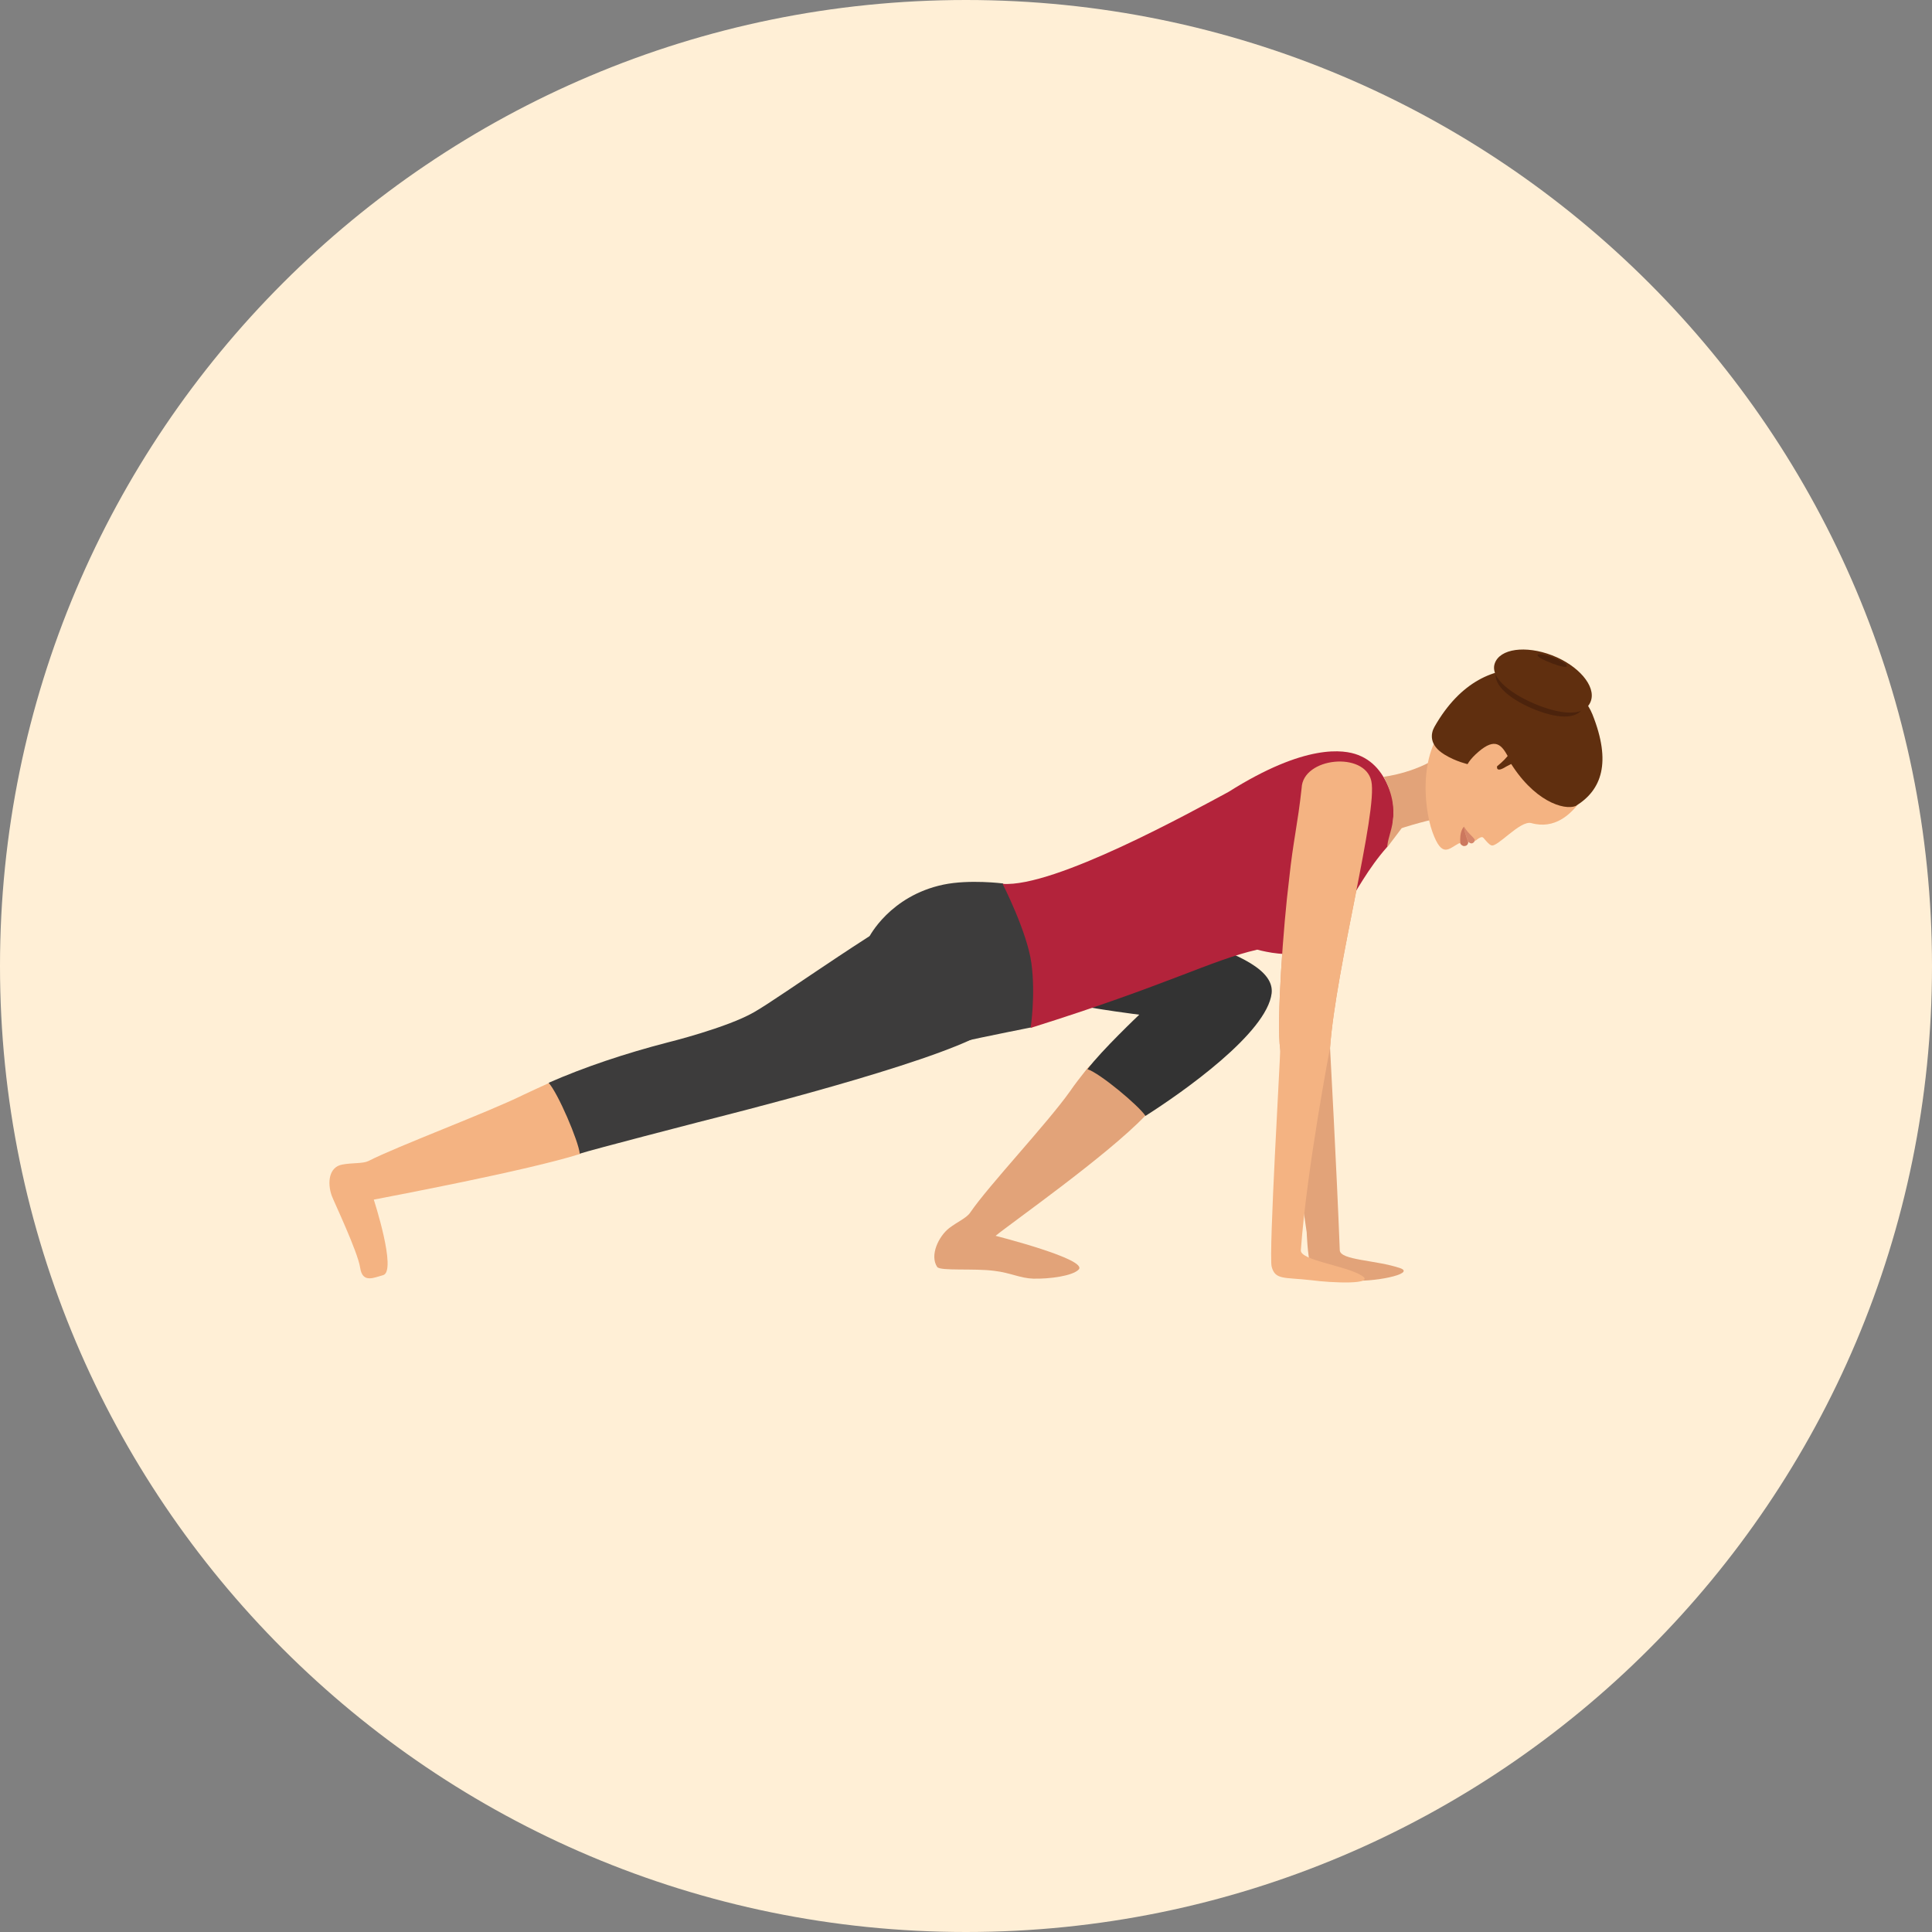 <?xml version="1.0" encoding="iso-8859-1"?>
<!-- Generator: Adobe Illustrator 19.0.0, SVG Export Plug-In . SVG Version: 6.00 Build 0)  -->
<svg version="1.1" id="Layer_1" xmlns="http://www.w3.org/2000/svg" xmlns:xlink="http://www.w3.org/1999/xlink" x="0px" y="0px"
	 viewBox="0 0 496.2 496.2" style="enable-background:new 0 0 496.2 496.2;" xml:space="preserve">
<rect x="0" y="0" width="496.2" height="496.2" fill="#808080" stroke="none"/>
<path style="fill:#FFEFD6;" d="M0,248.1C0,111.1,111.1,0,248.1,0s248.1,111.1,248.1,248.1S385.1,496.2,248.1,496.2S0,385.1,0,248.1z
	"/>
<path style="fill:#E2A379;" d="M265.4,328.4c-3.4-0.1-5.8-1.5-10-2c-5.2-0.7-13.9,0.1-14.7-1c-2-3,0.4-7.9,3.1-10
	c2.1-1.6,4.5-2.6,5.4-4c4.7-6.9,19.8-22.9,25.6-31.1c1.3-1.9,2.8-3.8,4.3-5.7c6.2-7.8,17.5,9.4,15,12c-10,10.4-34.4,27.5-38.4,30.8
	c0,0,24.1,6.1,21.3,8.7C275.4,327.7,269.6,328.5,265.4,328.4z"/>
<path style="fill:#333333;" d="M292.6,260.6c0,0-9.7,9.2-13.3,14c3.3,1.1,13.2,9.4,14.9,12c9.6-6.1,31.2-21.3,32.4-31.5
	c1.3-11.8-36-16.5-59.5-26.5l-33.5,18C254.6,256.1,292.6,260.6,292.6,260.6z"/>
<path style="fill:#E2A379;" d="M359.6,325.7c-6.1-2.1-15.4-2-15.5-4.6c-0.8-20.8-2.5-52-2.5-52c1.5-20.7,12.3-60.7,10.6-68.5
	c-1.7-7.7-17.6-6.1-17.9,1.8c-1,9.3-2.2,13.7-3.2,23.3c-1.5,11.9-3.3,36.9-2.3,43.8c0.1,0.9,6.8,47,6.8,47s0.2,5.7,1,8.8
	c0.9,3.5,3.2,2.7,10.2,3.5C352,329.5,363.9,327.2,359.6,325.7z"/>
<path style="fill:#3D3C3C;" d="M257.6,226.9c0,0-8.6-1.1-15.3,0.3c-13.8,2.9-19.1,13.5-19.1,13.5s4.1,31.4,11.1,29.7
	c13.3-3.1,23.9-5.2,30.4-6.5c4.4-0.9,2.4-22.3,2.4-22.3L257.6,226.9z"/>
<path style="fill:#B3233B;" d="M332.9,244.6c11.6-4.1,13.6-16,23.3-27c1.2-1.4,2.5-10.1,1.1-13.8c-1.5-4.1-3.8-8.1-8.5-9.9
	c-3.6-1.4-13.5-3-33.3,9.5c-9.5,5.1-44.7,24.6-58,23.6c0,0,6.3,12.3,7.4,20.4c1.1,8.2-0.2,16.6-0.2,16.6
	c35.7-11.2,46.1-17.3,58.2-20.1C322.9,243.9,329.7,245.8,332.9,244.6z"/>
<path style="fill:#F4B382;" d="M349.7,327.6c-4.2-2.6-15.8-3.9-15.6-6.5c1.5-20.8,7.5-52,7.5-52c1.5-20.7,12.3-60.7,10.6-68.5
	c-1.7-7.7-17.6-6.1-17.9,1.8c-1,9.3-2.2,13.7-3.2,23.3c-1.5,11.9-3.3,36.9-2.3,43.8c0.1,0.9-3,52.7-2.2,55.8
	c0.9,3.5,3.2,2.7,10.2,3.5C342,329.5,353.6,330,349.7,327.6z"/>
<path style="fill:#E2A379;" d="M360,212.7c0,0,4-1.4,11.3-3V193c-6.4,5.4-15.9,6.5-15.9,6.5c5,9.8,0.9,14.5,0.9,18.1L360,212.7z"/>
<path style="fill:#F4B382;" d="M393.3,211.4c6.1,1.7,10.1-2.4,12.2-5.1c6.5-8.4,5.1-14.3,2.3-21.5c-3.8-9.4-30.1-3.1-33.9-0.6
	c-10,6.5-8.3,23.2-6,29.5c2.5,6.9,4.2,4.2,6.8,2.9c0.1-0.1,0.6,0.1,0.6,0.1c0.9-0.4,2.2-0.9,3.7-0.8c0,0,0.7-0.6,1.2-0.8
	c0.3-0.1,0.5-0.2,0.8,0.1c0.7,0.8,1.4,1.7,2,1.9C384.5,217.8,390.4,210.6,393.3,211.4z"/>
<path style="fill:#D6876B;" d="M376,212.3c0,0-0.1,0.8,1.1,3.9c0.3,0.3,1,0.8,1.6-0.1C379.2,215.4,377.2,214.4,376,212.3z"/>
<path style="fill:#CC785E;" d="M376,212.3c0,0-1.3,1.2-0.9,4.4c0.2,0.4,0.7,0.6,0.9,0.6c1.1,0,1.1-1,1.1-1
	C375.9,213.1,376,212.3,376,212.3z"/>
<path style="fill:#602F0F;" d="M409,183.5c-4.6-11.5-27.3-20.3-40.6,3.2c-0.9,1.6-1.5,4.6,2.6,7.1c2.9,1.8,6.1,2.5,6.1,2.5
	c1,0.2,2,0.4,3.1,0.6c1.2,0.2,6.6-2.8,7.3-1.7c6.3,10.6,14.2,13,17.2,11.8C411.4,202.9,413.9,195.8,409,183.5z"/>
<path style="fill:#F4B382;" d="M379.7,193.1c-4.4,3.8-3.8,6-2.3,8.9l7.3-4.9l2.6-2.8C385.7,191.4,384.1,189.3,379.7,193.1z"/>
<path style="fill:#4C230C;" d="M384.3,172.4c1.2-3.6,7.3-4.6,13.5-2.2c6.2,2.4,10.3,7.3,9.1,10.9c-1.2,3.6-6.1,3.7-12.3,1.3
	C388.4,180,383.1,176,384.3,172.4z"/>
<g>
	<path style="fill:#602F0F;" d="M386.8,196.9c0.9-0.5,1.7-0.9,2.4-1.1c1-0.4,1.7-0.5,1.7-0.5l-2.5-2.9c-0.5,0.2-1,0.4-1.5,0.6
		c0,0,0.3,0.3,0.7,0.9c0,0,0,0-0.1-0.1c-0.6,0.8-1.5,1.8-3,3C384.5,196.9,384.1,198.6,386.8,196.9z"/>
	<path style="fill:#602F0F;" d="M383.9,170.4c1.3-3.8,7.9-4.7,14.7-2.1c6.8,2.6,11.3,7.9,10,11.7s-6.6,3.8-13.4,1.2
		C388.4,178.5,382.6,174.2,383.9,170.4z"/>
</g>
<path style="fill:#4C230C;" d="M394.9,168.2c0.1-0.4,2-0.1,4,0.7c2.1,0.8,3.7,1.8,3.5,2.2c-0.1,0.4-1.6,0.1-3.7-0.7
	C396.6,169.6,394.7,168.7,394.9,168.2z"/>
<path style="fill:#F4B382;" d="M92.5,325.6c-0.6-4.1-6.8-17.1-7.3-18.5c-1.2-3.4-0.7-7.4,2.7-8c2.6-0.5,5.2-0.2,6.7-0.9
	c7.4-3.8,30.7-12.5,39.8-17c2.1-1,4.3-2,6.5-3c9.1-4,11.4,17.1,8,18.2c-13.8,4.3-47.8,10.7-52.9,11.7c0,0,6,18.4,2.4,19.4
	C96.1,328.1,93.1,329.7,92.5,325.6z"/>
<path style="fill:#3D3C3C;" d="M171.6,267.7c-11.2,2.9-21.6,6.4-30.7,10.4c2.4,2.6,7.7,15,8,18.2c3.4-1.1,30.5-8.1,30.5-8.1
	c8.6-2.2,59.1-14.8,73.2-22.8c3.7-1.9,6.8-4,9.3-5.9c4.9-3.6-10.3-32.6-18.3-30.8c-16,7.6-42.9,27.3-50,31.3
	C186.6,264,171.6,267.7,171.6,267.7z"/>
<g>
</g>
<g>
</g>
<g>
</g>
<g>
</g>
<g>
</g>
<g>
</g>
<g>
</g>
<g>
</g>
<g>
</g>
<g>
</g>
<g>
</g>
<g>
</g>
<g>
</g>
<g>
</g>
<g>
</g>
</svg>

